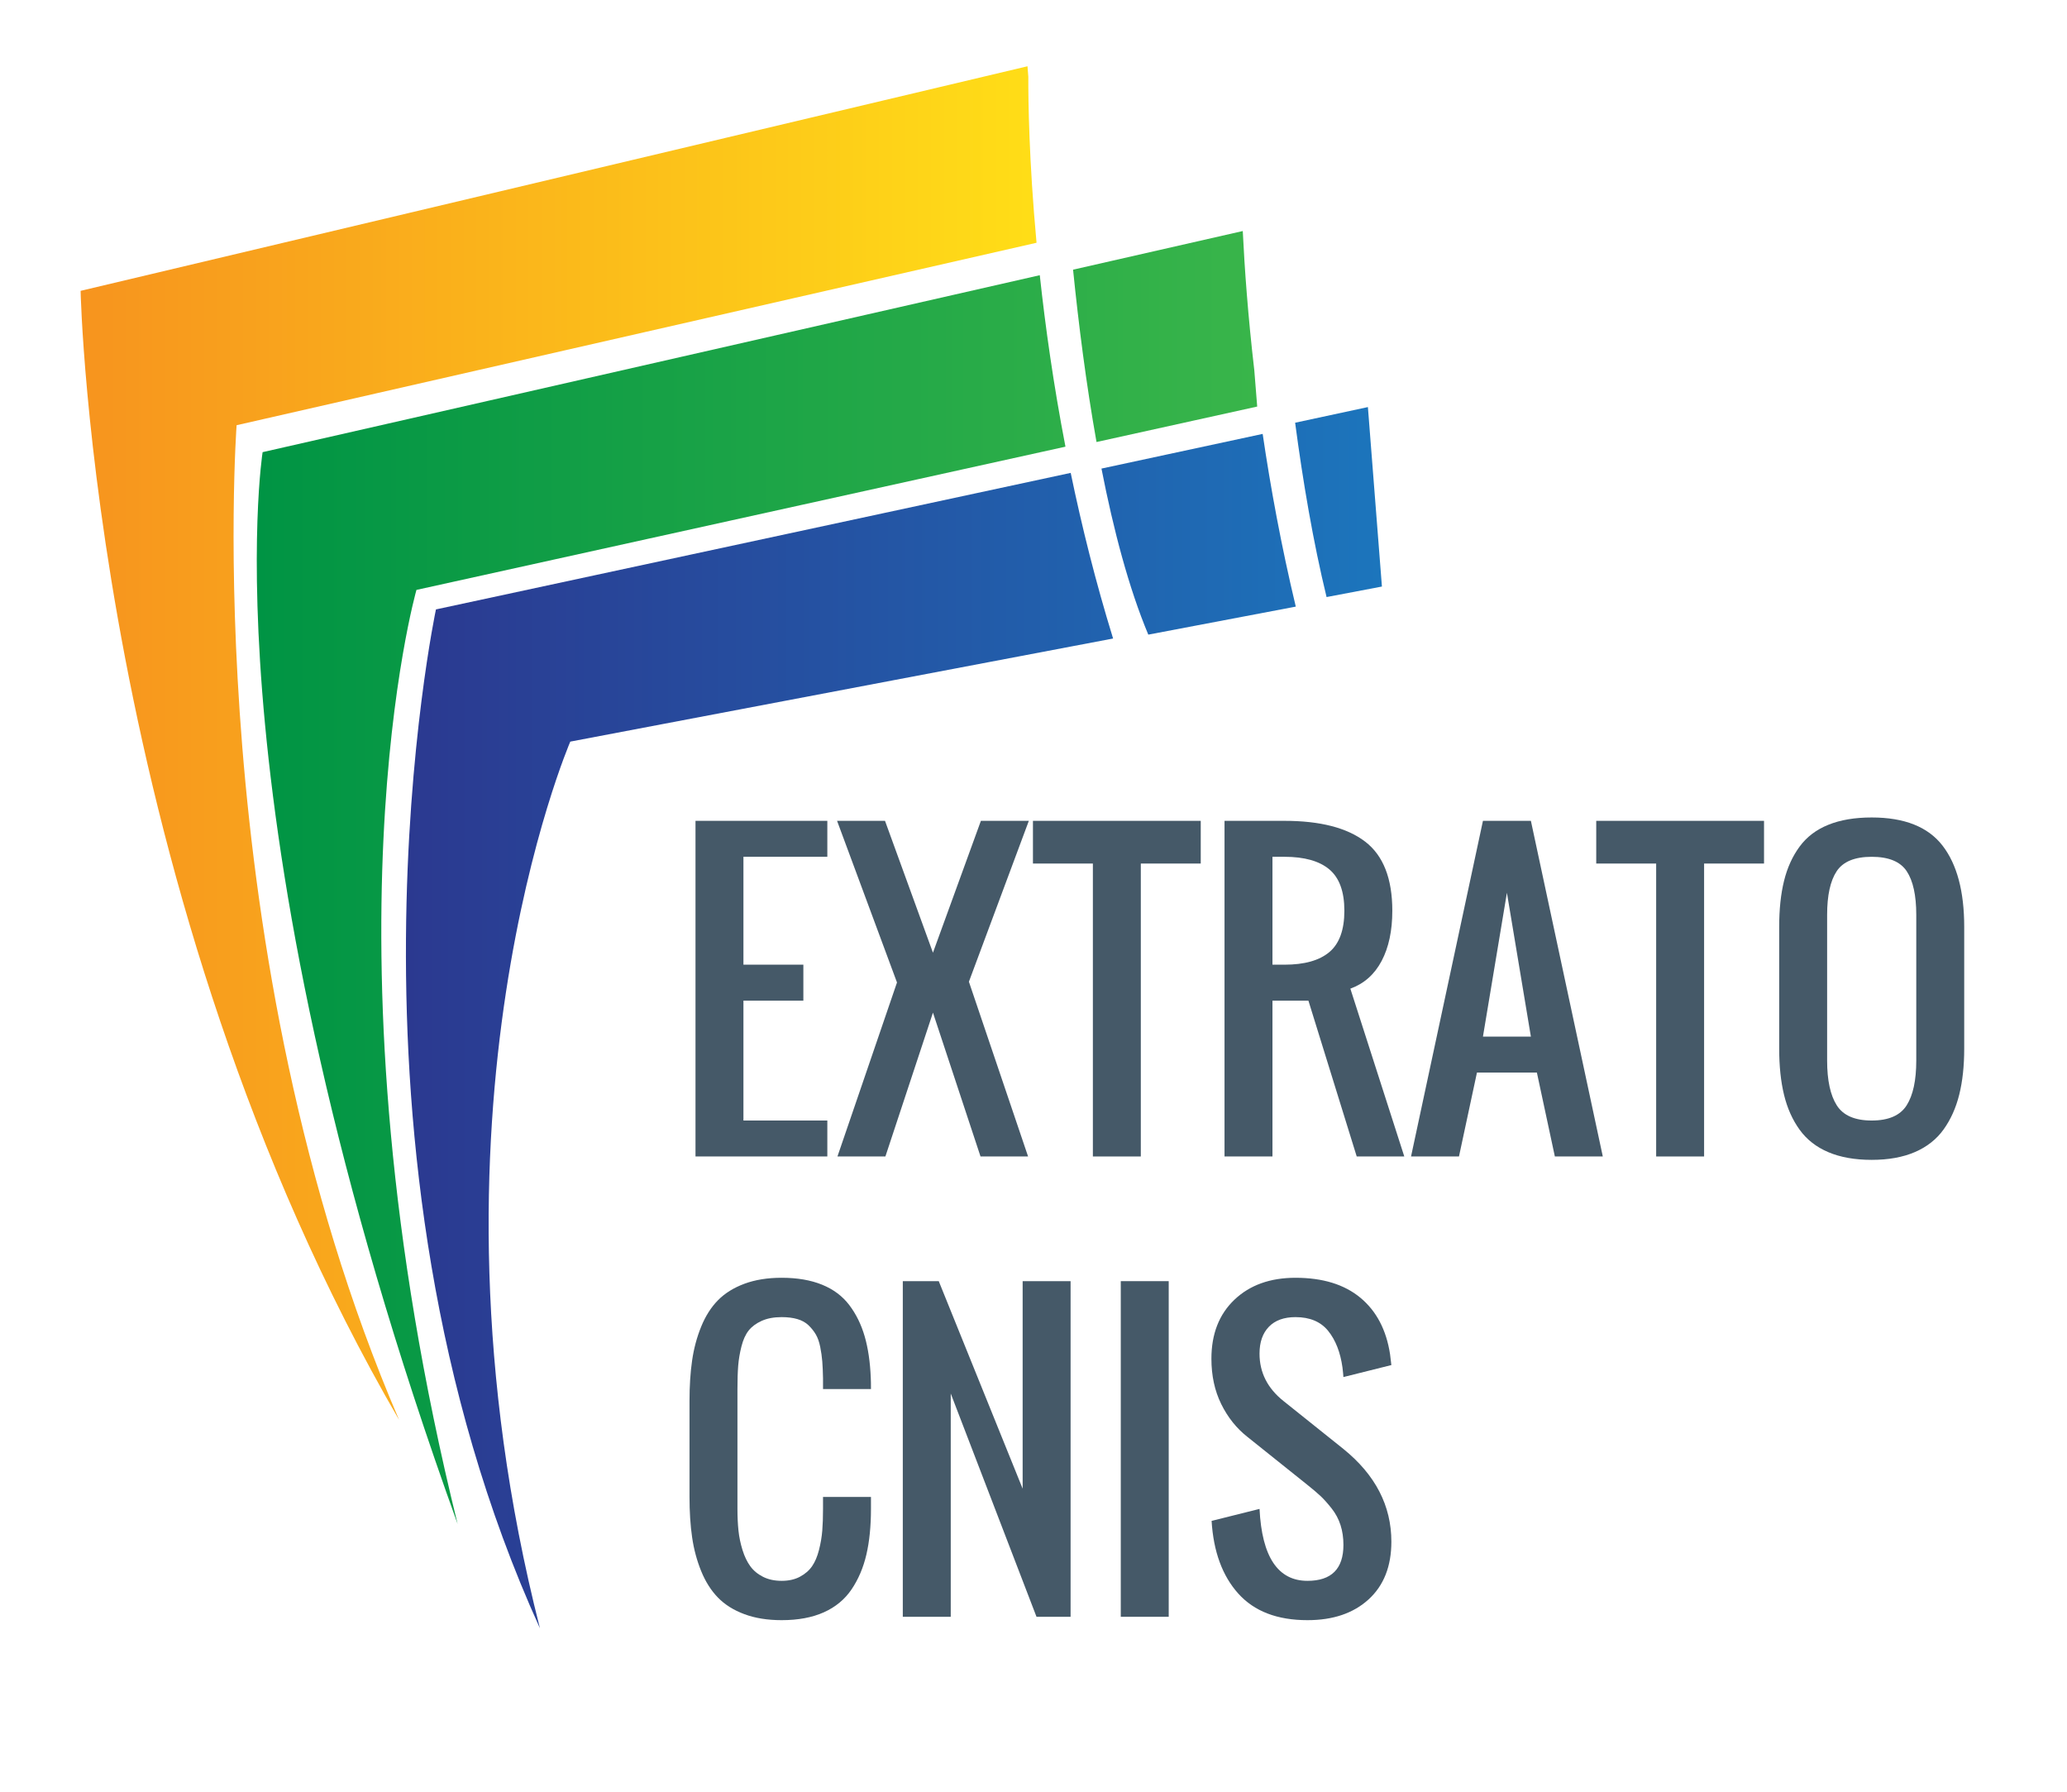<?xml version="1.0" encoding="utf-8"?>
<!-- Generator: Adobe Illustrator 16.0.0, SVG Export Plug-In . SVG Version: 6.00 Build 0)  -->
<!DOCTYPE svg PUBLIC "-//W3C//DTD SVG 1.1//EN" "http://www.w3.org/Graphics/SVG/1.1/DTD/svg11.dtd">
<svg version="1.1" id="Layer_1" xmlns="http://www.w3.org/2000/svg" xmlns:xlink="http://www.w3.org/1999/xlink" x="0px" y="0px"
	 width="317.984px" height="275.646px" viewBox="0 0 317.984 275.646" enable-background="new 0 0 317.984 275.646"
	 xml:space="preserve">
<g>
	<g>
		<path fill="#455968" d="M106.994,177.879v-51.625h20.281v5.531h-12.906v16.594h9.219v5.531h-9.219v18.438h12.906v5.531H106.994z"
			/>
		<path fill="#455968" d="M128.831,177.879l9.161-26.764l-9.219-24.861h7.375l7.375,20.281l7.375-20.281h7.375L149.055,151
			l9.104,26.879h-7.317l-7.317-22.125l-7.317,22.125H128.831z"/>
		<path fill="#455968" d="M168.126,177.879v-45.057h-9.219v-6.568h25.813v6.568h-9.219v45.057H168.126z"/>
		<path fill="#455968" d="M188.378,177.879v-51.625h9.219c5.492,0,9.631,1.066,12.416,3.197c2.785,2.132,4.178,5.675,4.178,10.63
			c0,3.074-0.547,5.646-1.643,7.721c-1.094,2.074-2.699,3.496-4.811,4.264l8.297,25.813h-7.318l-7.432-23.969h-5.531v23.969H188.378
			z M195.753,148.379h1.844c3.072,0,5.377-0.648,6.914-1.943c1.536-1.297,2.305-3.414,2.305-6.354c0-2.938-0.769-5.055-2.305-6.352
			c-1.537-1.297-3.842-1.945-6.914-1.945h-1.844V148.379z"/>
		<path fill="#455968" d="M217.072,177.879l11.063-51.625h7.375l11.063,51.625h-7.375l-2.766-12.906h-9.219l-2.766,12.906H217.072z
			 M228.134,159.442h7.375l-3.688-22.125L228.134,159.442z"/>
		<path fill="#455968" d="M254.781,177.879v-45.057h-9.219v-6.568h25.813v6.568h-9.219v45.057H254.781z"/>
		<path fill="#455968" d="M287.941,178.399c-2.594,0-4.816-0.395-6.67-1.182s-3.328-1.939-4.422-3.457
			c-1.096-1.518-1.893-3.299-2.391-5.344c-0.5-2.045-0.75-4.422-0.75-7.131v-18.725c0-2.709,0.25-5.07,0.75-7.088
			c0.498-2.016,1.295-3.768,2.391-5.257c1.094-1.488,2.568-2.607,4.422-3.355c1.854-0.75,4.076-1.124,6.67-1.124
			c5.031,0,8.66,1.44,10.889,4.321c2.229,2.88,3.342,7.048,3.342,12.503v18.725c0,2.67-0.254,5.027-0.764,7.072
			c-0.508,2.047-1.311,3.832-2.404,5.359c-1.096,1.527-2.57,2.689-4.422,3.486C292.728,178,290.513,178.399,287.941,178.399z
			 M282.568,170.014c0.988,1.557,2.779,2.334,5.373,2.334c2.592,0,4.383-0.777,5.373-2.334c0.988-1.555,1.482-3.85,1.482-6.885
			v-22.412c0-2.996-0.49-5.234-1.469-6.713c-0.98-1.479-2.775-2.219-5.387-2.219c-2.613,0-4.408,0.74-5.389,2.219
			c-0.979,1.479-1.469,3.717-1.469,6.713v22.412C281.083,166.165,281.578,168.459,282.568,170.014z"/>
		<path fill="#455968" d="M120.246,249.198c-2.17,0-4.082-0.307-5.733-0.922c-1.652-0.613-3.006-1.463-4.062-2.549
			c-1.057-1.086-1.916-2.439-2.578-4.063c-0.663-1.623-1.129-3.355-1.397-5.199c-0.269-1.844-0.403-3.928-0.403-6.252v-14.721
			c0-2.324,0.134-4.408,0.403-6.252c0.269-1.844,0.734-3.576,1.397-5.199c0.662-1.623,1.521-2.973,2.578-4.049
			c1.056-1.074,2.41-1.92,4.062-2.535c1.651-0.613,3.563-0.922,5.733-0.922c2.4,0,4.475,0.355,6.223,1.066
			c1.748,0.711,3.145,1.758,4.191,3.141s1.834,2.986,2.362,4.811s0.84,3.957,0.937,6.396c0.019,0.363,0.029,0.932,0.029,1.699
			h-7.375v-1.643c-0.02-1.018-0.058-1.887-0.115-2.607s-0.164-1.465-0.317-2.232c-0.154-0.768-0.379-1.406-0.677-1.916
			c-0.298-0.508-0.673-0.979-1.124-1.412c-0.451-0.432-1.022-0.748-1.714-0.949c-0.691-0.203-1.498-0.303-2.42-0.303
			c-1.191,0-2.214,0.191-3.068,0.576s-1.522,0.879-2.002,1.482c-0.48,0.605-0.85,1.418-1.109,2.436
			c-0.259,1.018-0.427,2.012-0.504,2.98c-0.077,0.971-0.115,2.166-0.115,3.588v18.438c0,1.229,0.053,2.344,0.158,3.342
			s0.312,1.992,0.62,2.98c0.307,0.99,0.706,1.82,1.196,2.492c0.489,0.674,1.142,1.215,1.959,1.629
			c0.816,0.412,1.771,0.619,2.866,0.619s2.036-0.211,2.823-0.635c0.787-0.422,1.407-0.959,1.858-1.613
			c0.451-0.652,0.807-1.488,1.065-2.506c0.26-1.018,0.427-2.006,0.504-2.967c0.077-0.961,0.115-2.074,0.115-3.342v-1.844h7.375
			v1.844c0,2.67-0.235,5.012-0.706,7.029c-0.471,2.016-1.229,3.797-2.276,5.344s-2.468,2.723-4.264,3.529
			S122.781,249.198,120.246,249.198z"/>
		<path fill="#455968" d="M138.885,248.68v-51.625h5.531l12.906,31.92v-31.92h7.375v51.625h-5.243l-13.194-34.34v34.34H138.885z"/>
		<path fill="#455968" d="M172.418,248.68v-51.625h7.375v51.625H172.418z"/>
		<path fill="#455968" d="M201.14,249.198c-4.647,0-8.195-1.363-10.645-4.09c-2.448-2.727-3.817-6.453-4.105-11.178l7.375-1.844
			c0.365,7.375,2.824,11.063,7.375,11.063c3.688,0,5.531-1.844,5.531-5.531c0-1.096-0.148-2.107-0.446-3.039
			s-0.754-1.787-1.368-2.564c-0.615-0.777-1.172-1.402-1.671-1.873s-1.181-1.051-2.046-1.742l-9.219-7.375
			c-1.69-1.326-3.039-3.012-4.047-5.057c-1.009-2.045-1.513-4.373-1.513-6.986c0-3.803,1.181-6.826,3.543-9.074
			c2.362-2.246,5.493-3.371,9.391-3.371c4.188,0,7.514,1.023,9.982,3.068c2.467,2.045,3.99,4.941,4.566,8.686
			c0.057,0.404,0.125,0.961,0.201,1.672l-7.375,1.844c-0.02-0.326-0.066-0.816-0.145-1.469c-0.326-2.344-1.061-4.221-2.203-5.633
			s-2.818-2.117-5.027-2.117c-1.767,0-3.131,0.494-4.09,1.482c-0.961,0.99-1.441,2.367-1.441,4.135c0,2.9,1.229,5.33,3.688,7.289
			l9.219,7.375c4.916,3.975,7.375,8.729,7.375,14.26c0,3.783-1.166,6.742-3.5,8.873C208.212,248.133,205.078,249.198,201.14,249.198
			z"/>
	</g>
</g>
<g>
	<path fill="none" d="M171.685,66.988c0.244,1.369,0.499,2.731,0.763,4.084l24.799-5.333c-0.5-3.396-0.925-6.665-1.288-9.787
		l0.446,5.582L171.685,66.988z"/>
	<linearGradient id="SVGID_1_" gradientUnits="userSpaceOnUse" x1="12.4" y1="114.298" x2="160.213" y2="114.298">
		<stop  offset="0" style="stop-color:#F7941E"/>
		<stop  offset="1" style="stop-color:#FFDE17"/>
	</linearGradient>
	<path fill="url(#SVGID_1_)" d="M158.195,11.794l-0.127-1.602L12.4,44.735c0,0,1.928,92.667,49,173.667c-31-72-25-153-25-153
		l123.06-28.062C158.285,24.633,158.182,15.356,158.195,11.794z"/>
	<linearGradient id="SVGID_2_" gradientUnits="userSpaceOnUse" x1="39.502" y1="138.366" x2="196.406" y2="138.366">
		<stop  offset="0" style="stop-color:#009444"/>
		<stop  offset="1" style="stop-color:#39B54A"/>
	</linearGradient>
	<path fill="url(#SVGID_2_)" d="M40.4,69.547c0,0-9,56.8,30,164.855c-22-89-6.333-143.667-6.333-143.667l99.841-22.031
		c-1.845-9.556-3.099-18.498-3.949-26.376L40.4,69.547z"/>
	<linearGradient id="SVGID_3_" gradientUnits="userSpaceOnUse" x1="36.502" y1="51.761" x2="193.406" y2="51.761">
		<stop  offset="0" style="stop-color:#009444"/>
		<stop  offset="1" style="stop-color:#39B54A"/>
	</linearGradient>
	<path fill="url(#SVGID_3_)" d="M193.406,62.533l-0.446-5.582c-0.976-8.385-1.499-15.69-1.774-21.416l-26.107,5.944
		c0.848,8.386,2.013,17.576,3.607,26.509L193.406,62.533z"/>
	<linearGradient id="SVGID_4_" gradientUnits="userSpaceOnUse" x1="56.447" y1="77.223" x2="212.593" y2="77.223">
		<stop  offset="0" style="stop-color:#2B3990"/>
		<stop  offset="1" style="stop-color:#1C75BC"/>
	</linearGradient>
	<path fill="url(#SVGID_4_)" d="M212.593,90.217l-2.158-27.605l-11.194,2.407c1.194,9.011,2.769,18.314,4.836,26.815L212.593,90.217
		z"/>
	<linearGradient id="SVGID_5_" gradientUnits="userSpaceOnUse" x1="62.447" y1="161.596" x2="218.593" y2="161.596">
		<stop  offset="0" style="stop-color:#2B3990"/>
		<stop  offset="1" style="stop-color:#1C75BC"/>
	</linearGradient>
	<path fill="url(#SVGID_5_)" d="M67.066,93.735c0,0-17.631,82.759,16.001,156.722c-20.167-79.055,4.666-136.389,4.666-136.389
		l83.504-15.858c-2.687-8.703-4.825-17.285-6.522-25.476L67.066,93.735z"/>
	<linearGradient id="SVGID_6_" gradientUnits="userSpaceOnUse" x1="59.447" y1="82.175" x2="215.593" y2="82.175">
		<stop  offset="0" style="stop-color:#2B3990"/>
		<stop  offset="1" style="stop-color:#1C75BC"/>
	</linearGradient>
	<path fill="url(#SVGID_6_)" d="M169.448,72.072c1.847,9.433,4.203,18.377,7.205,25.541l22.688-4.309
		c-2.234-9.342-3.881-18.32-5.094-26.565L169.448,72.072z"/>
</g>
</svg>
